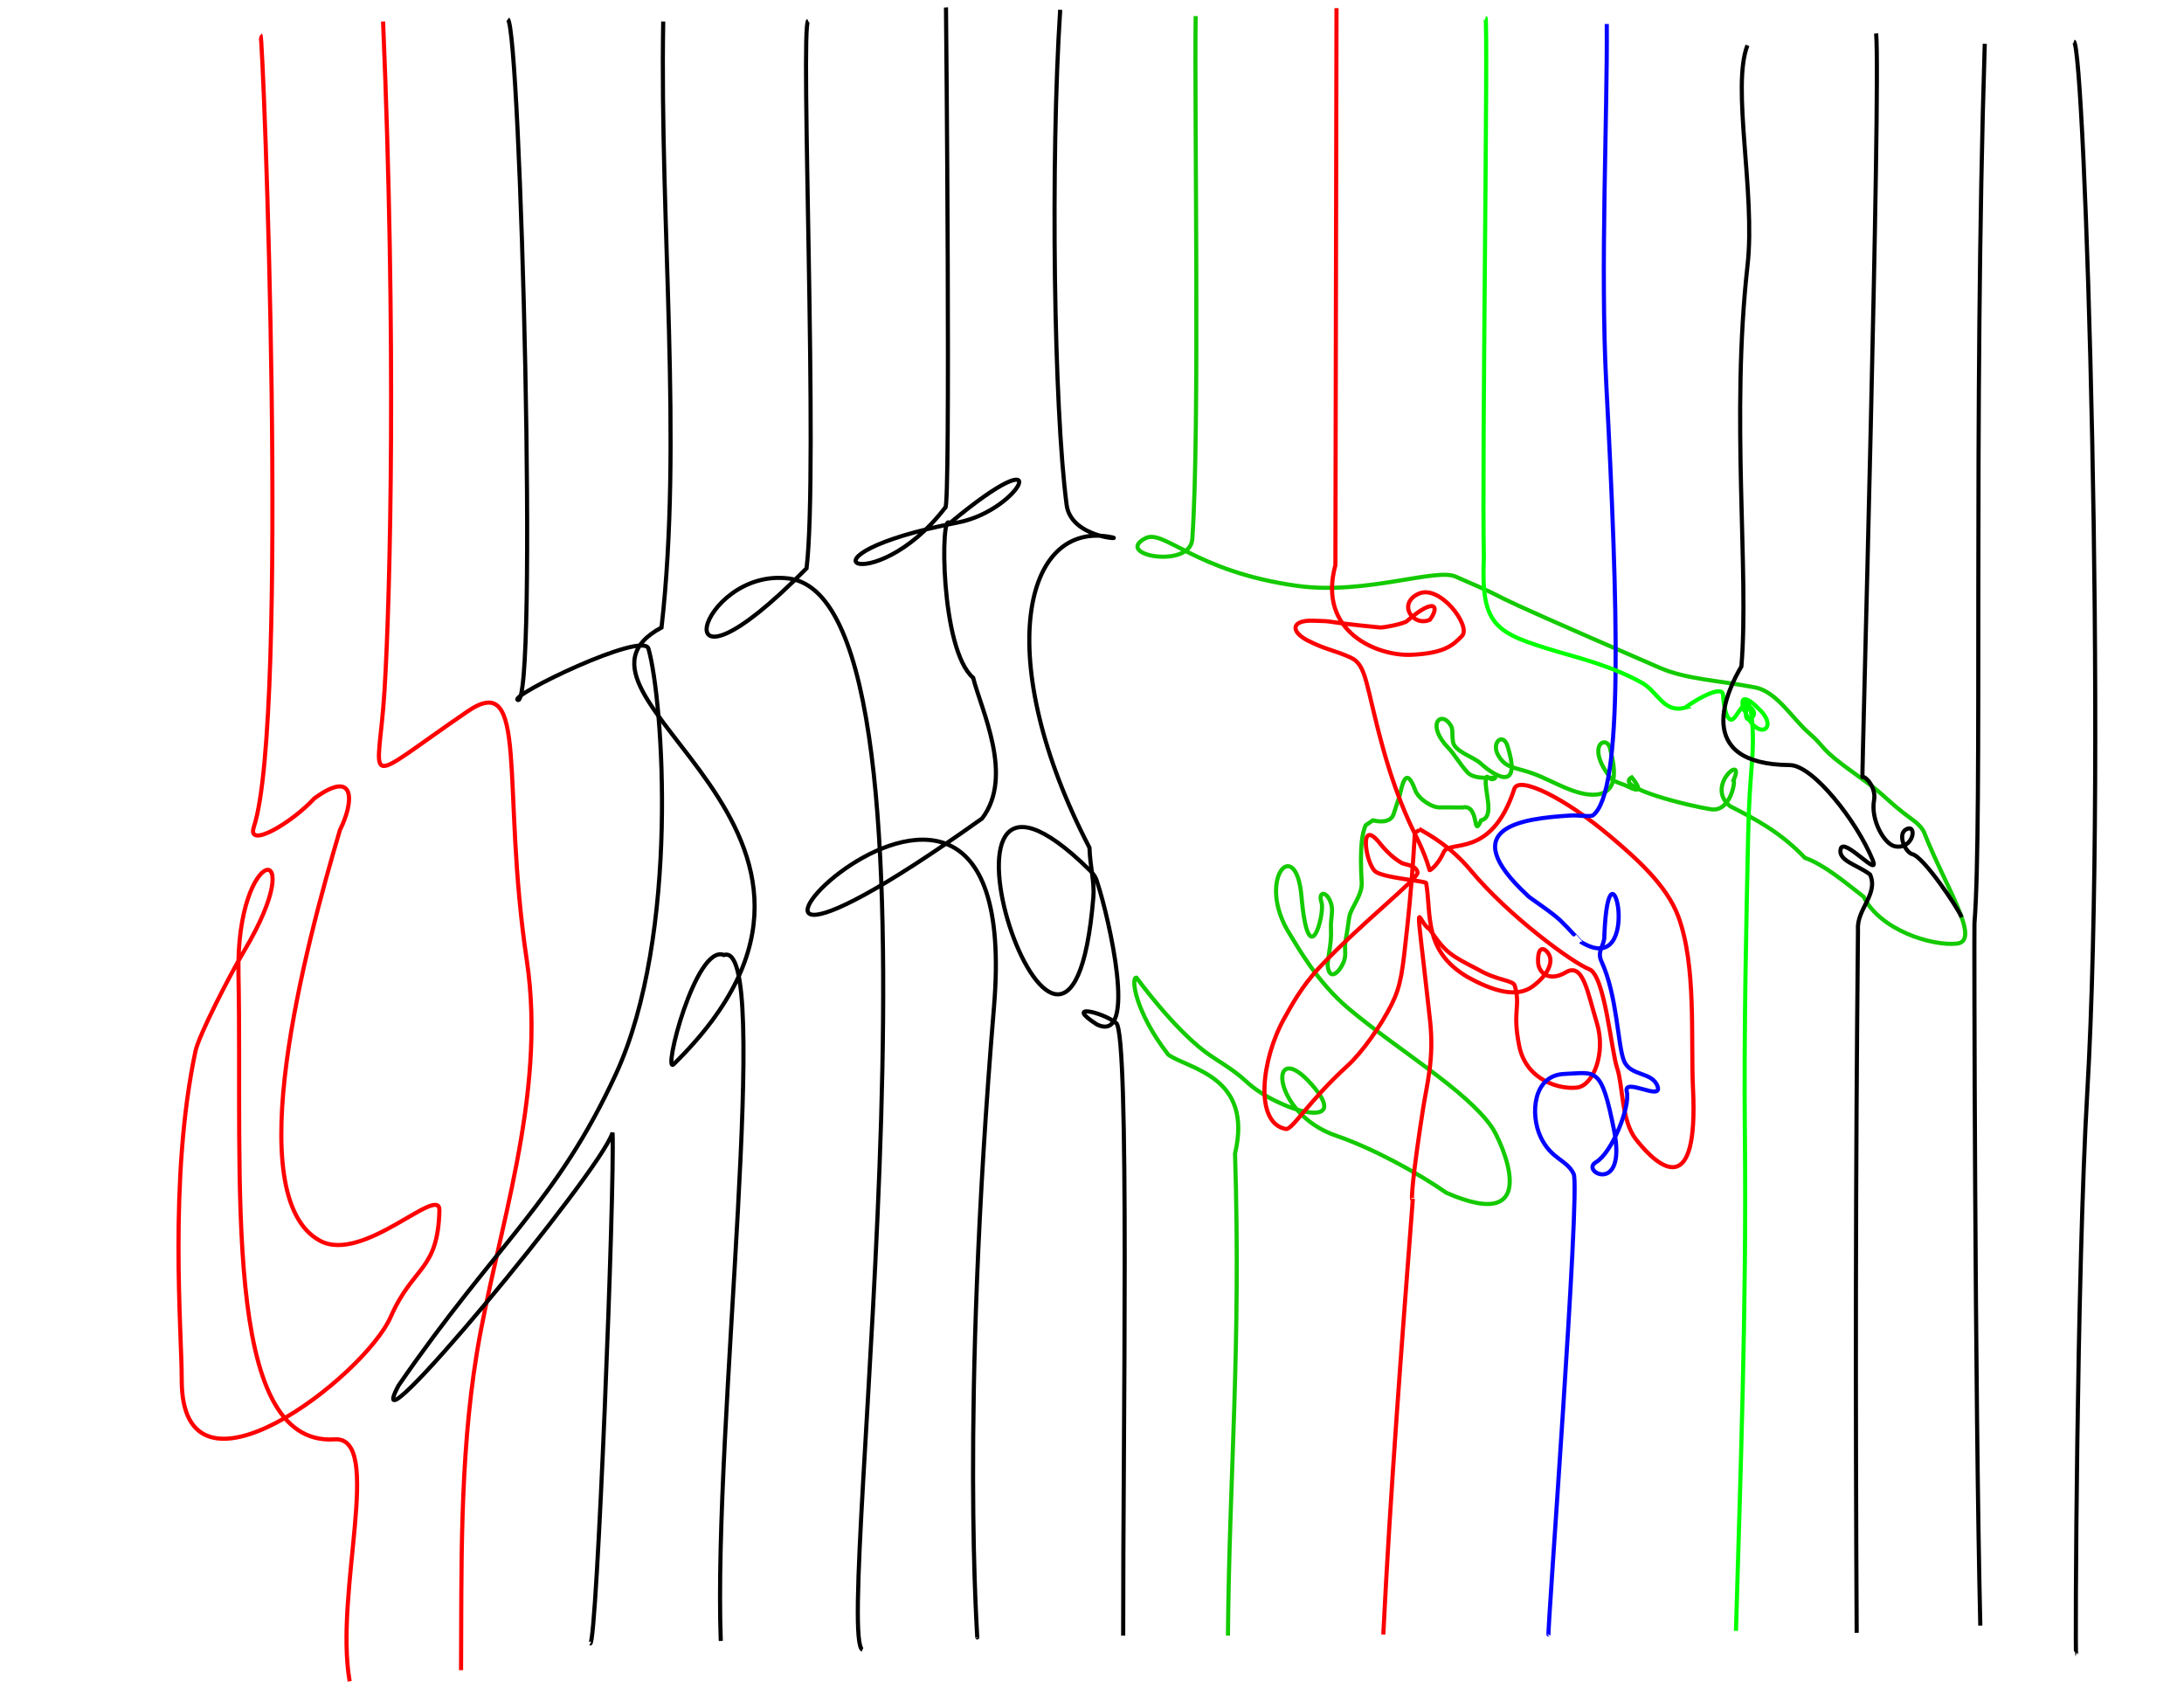<?xml version="1.0" encoding="UTF-8" standalone="no"?>
<!-- Created with Inkscape (http://www.inkscape.org/) -->

<svg
   xmlns:dc="http://purl.org/dc/elements/1.1/"
   xmlns:cc="http://creativecommons.org/ns#"
   xmlns:rdf="http://www.w3.org/1999/02/22-rdf-syntax-ns#"
   xmlns:svg="http://www.w3.org/2000/svg"
   xmlns="http://www.w3.org/2000/svg"
   xmlns:sodipodi="http://sodipodi.sourceforge.net/DTD/sodipodi-0.dtd"
   xmlns:inkscape="http://www.inkscape.org/namespaces/inkscape"
   width="11in"
   height="8.5in"
   viewBox="0 0 279.4 215.9"
   version="1.1"
   id="svg4721"
   inkscape:version="0.92.5 (2060ec1f9f, 2020-04-08)"
   sodipodi:docname="my_hand_ink.svg">
  <defs
     id="defs4715" />
  <sodipodi:namedview
     id="base"
     pagecolor="#ffffff"
     bordercolor="#666666"
     borderopacity="1.0"
     inkscape:pageopacity="0.0"
     inkscape:pageshadow="2"
     inkscape:zoom="0.49497475"
     inkscape:cx="673.04306"
     inkscape:cy="146.80532"
     inkscape:document-units="mm"
     inkscape:current-layer="layer1"
     showgrid="false"
     units="in"
     inkscape:window-width="1920"
     inkscape:window-height="1043"
     inkscape:window-x="2880"
     inkscape:window-y="0"
     inkscape:window-maximized="1" />
  <g
     inkscape:label="Layer 1"
     inkscape:groupmode="layer"
     id="layer1"
     transform="translate(0,-81.1)">
    <path
       style="fill:none;fill-rule:evenodd;stroke:#ff0000;stroke-width:0.529;stroke-linecap:butt;stroke-linejoin:miter;stroke-opacity:1;stroke-miterlimit:4;stroke-dasharray:none"
       d="m 33.332,85.562 c 0.353,0.294 3.71,87.413 -0.855,101.312 -0.951,2.895 4.84,-0.501 7.723,-3.635 5.402,-3.949 5.063,0.51 3.289,4.035 -4.429,14.931 -12.936,46.896 -2.561,52.531 5.526,3.001 15.379,-7.331 15.287,-3.865 -0.209,7.796 -3.348,7.035 -6.24,13.622 -3.318,7.556 -26.783,25.83 -26.727,8.024 0.019,-5.888 -1.704,-25.716 1.759,-42.028 0.431,-2.031 4.359,-9.68 6.254,-12.869 8.701,-14.647 -1.095,-13.758 -0.754,2.991 0.534,26.24 -2.305,60.487 12.297,59.534 6.346,-0.414 -0.073,19.587 1.928,30.951"
       id="path839-3"
       inkscape:connector-curvature="0"
       sodipodi:nodetypes="csccssssssssc" />
    <path
       style="fill:none;fill-rule:evenodd;stroke:#ff0000;stroke-width:0.529;stroke-linecap:butt;stroke-linejoin:miter;stroke-opacity:1;stroke-miterlimit:4;stroke-dasharray:none"
       d="m 49.007,83.852 c 1.702,40.558 0.949,73.082 0.186,85.563 -0.763,12.481 -3.472,12.321 10.621,2.685 7.959,-5.442 4.232,9.435 7.583,31.868 2.595,17.373 -3.91,34.974 -6.407,50.283 -2.237,13.715 -1.925,27.985 -2.008,40.491"
       id="path841-6"
       inkscape:connector-curvature="0"
       sodipodi:nodetypes="czsssc" />
    <path
       style="fill:none;fill-rule:evenodd;stroke:#14ca00;stroke-width:0.529;stroke-linecap:butt;stroke-linejoin:miter;stroke-miterlimit:4;stroke-dasharray:none;stroke-opacity:1"
       d="m 152.96,83.16 c -0.168,13.061 0.54,53.199 -0.431,66.915 -0.27,3.821 -10.114,2.048 -6.017,-0.113 2.393,-1.262 6.271,4.248 19.438,6.078 8.75,1.216 17.961,-2.409 20.361,-1.141 10.296,4.45 -2.513,-0.73 26.067,11.642 3.401,1.472 7.672,1.612 12.192,2.503 2.75,0.542 4.782,4.05 6.87,5.839 2.264,1.939 1.072,1.79 5.964,5.262 4.518,3.206 3.336,2.925 7.556,6.031 0.372,0.274 0.994,0.891 1.2,1.419 2.702,6.9 7.359,13.867 4.181,14.207 -3.178,0.34 -9.803,-1.705 -11.938,-6.005 -2.5,-1.931 -5,-4.063 -7.501,-4.968 -3.193,-3.344 -6.387,-4.968 -9.58,-6.609 -3.245,-2.592 2.054,-6.874 0.453,-3.325 0.256,0.136 -0.392,4.085 -2.872,3.728 -2.48,-0.357 -12.605,-2.78 -10.152,-4.091 0,0 2.094,2.482 -0.428,1.205 -0.875,-0.443 -1.85,-0.573 -2.302,-1.153 -3.219,-4.131 -0.496,-5.542 -0.061,-3.788 0.441,1.775 1.475,5.652 -1.773,5.945 -2.517,0.227 -5.647,-1.801 -7.886,-2.629 -2.471,-0.914 -3.596,-0.65 -4.603,-2.34 -1.008,-1.693 0.59,-3.024 1.151,-1.263 1.689,5.31 -0.901,4.531 -3.494,2.193 -0.847,-0.765 -3.29,-1.489 -3.469,-2.69 -0.177,-1.185 0.043,-1.6 -0.324,-2.177 -1.215,-1.909 -3.203,-0.075 -0.237,2.978 0.727,0.749 1.353,1.919 2.431,3.105 1.043,1.148 4.238,0.404 3.379,0.794 -0.67,0.304 -0.941,-0.767 -1.048,0.075 -0.204,1.6 1.198,4.809 -0.61,5.25 -1.131,2.53 -0.147,-2.104 -2.354,-1.651 l -2.786,-0.007 c -1.041,0.126 -2.868,-1.055 -3.291,-2.206 -1.233,-3.359 -1.688,-0.48 -1.992,0.718 l -0.807,2.455 c -0.331,0.744 -1.213,1.022 -2.619,0.69 l -0.924,0.633 c -0.381,0.909 -0.786,2.481 -0.502,7.327 0.092,1.575 -1.319,3.173 -1.566,4.291 -0.093,0.421 -0.226,1.724 -0.477,3.002 -0.238,1.212 0.122,1.859 -0.235,2.782 -0.534,1.382 -1.799,2.57 -2.058,0.686 -0.123,-0.893 0.516,-2.747 0.406,-4.8 -0.066,-1.228 0.262,-2.234 0.078,-3.017 -0.452,-1.917 -1.814,-1.962 -1.281,-0.361 0.434,1.303 -1.658,9.545 -2.575,-0.843 -0.705,-7.988 -5.937,-2.105 -1.456,4.915 0.839,1.315 3.362,5.999 7.485,9.46 6.43,5.399 15.04,10.418 18.33,15.173 1.123,1.622 6.911,13.959 -5.806,8.4 -3.592,-2.496 -9.291,-5.647 -14.127,-7.312 -8.421,-2.899 -8.668,-12.816 -3.141,-6.574 5.526,6.241 -4.44,3.306 -8.318,-0.332 -1.776,-1.666 -3.791,-2.698 -5.28,-3.815 -4.148,-3.111 -8.795,-9.496 -8.795,-9.496 -0.755,-0.049 -0.156,4.418 4.074,9.86 2.628,1.861 10.877,2.726 8.537,12.641 0.775,24.955 -0.727,40.765 -0.907,61.664"
       id="path874-7"
       inkscape:connector-curvature="0"
       sodipodi:nodetypes="cssscsssssszcccczssssssssssssssscccsccccsssssssssssscszsssccc" />
    <path
       style="fill:none;fill-rule:evenodd;stroke:#fb0000;stroke-width:0.529;stroke-linecap:butt;stroke-linejoin:miter;stroke-opacity:1;stroke-miterlimit:4;stroke-dasharray:none"
       d="m 170.98,82.142 -0.142,71.246 c -2.356,8.649 5.514,11.656 9.69,11.471 4.175,-0.186 5.326,-1.175 6.515,-2.422 1.189,-1.247 -2.848,-6.662 -5.58,-5.38 -2.732,1.283 -0.699,4.277 1.462,3.321 1.259,-1.683 0.698,-2.976 -2.94,0.172 -0.369,0.339 -3.027,0.856 -3.438,0.815 -8.089,-0.796 -5.245,-0.79 -8.652,-0.869 -2.692,-0.063 -2.845,1.386 -0.576,2.548 2.269,1.161 3.383,1.213 5.473,2.171 2.09,0.957 1.879,3.468 4.174,11.721 0.975,3.505 2.057,6.489 3.228,9.106 0.937,2.094 1.981,3.827 2.691,6.354 0.034,0.122 1.094,-0.666 1.813,-2.297 0.719,-1.631 6.095,0.934 9.031,-8.096 0.555,-1.707 6.402,1.117 12.223,6.038 3.374,2.853 7.26,6.27 8.749,10.286 2.346,6.33 1.577,15.658 1.889,22.11 0.673,13.96 -4.193,10.37 -7.314,6.388 -1.862,-2.376 -1.649,-6.907 -2.395,-9.093 -0.754,-2.211 -1.568,-11.911 -3.581,-12.661 -2.013,-0.749 -10.217,-6.704 -15.181,-12.668 -2.54,-3.052 -5.341,-4.553 -6.584,-5.281 m 0,0 c -0.032,0.471 -0.512,0.225 -0.538,0.689 -0.23,4.051 -0.594,8.411 -0.929,11.513 -0.662,6.144 -0.796,7.757 -2.06,10.3 -1.306,2.628 -3.76,6.109 -5.596,7.779 -5.032,4.577 -7.094,8.266 -7.917,8.112 -4.069,-0.76 -3.125,-8.907 -0.214,-14.125 0.873,-1.564 2.221,-4.092 4.517,-6.538 5.118,-5.451 12.657,-11.379 12.551,-12.125 -0.139,-0.979 -1.616,-1.008 -2.016,-1.234 -0.829,-0.466 -1.769,-1.252 -2.723,-2.411 -2.909,-3.788 -1.888,2.741 -0.57,3.562 1.318,0.821 6.412,1.138 6.412,1.425 0.685,4.1 -0.362,8.601 5.201,11.956 3.313,1.853 6.377,2.778 8.439,1.238 2.062,-1.54 2.532,-3.098 2.109,-3.978 -0.422,-0.88 -1.542,-1.51 -1.429,0.972 0.086,1.23 1.347,2.521 3.562,1.211 2.215,-1.31 2.775,2.654 3.952,6.483 1.177,3.829 -0.433,7.997 -2.527,8.265 -2.094,0.267 -6.503,-0.818 -7.41,-5.343 -0.907,-4.525 0.222,-5.011 -0.57,-7.695 -0.211,-0.717 -2.177,-0.601 -4.693,-2.063 -3.466,-1.795 -4.145,-2.114 -6.189,-5.148 -1.698,-0.933 -1.963,-6.56 0.052,11.699 0.534,4.839 -0.393,8.048 -0.886,11.189 -1.298,8.264 -1.637,12.383 -1.322,11.61 -1.443,18.879 -2.889,37.762 -3.776,55.715"
       id="path910-5"
       inkscape:connector-curvature="0"
       sodipodi:nodetypes="cczzzccsszzssszsssssszsccsssssssssczcczzczzzzsccsscc" />
    <path
       style="fill:none;fill-rule:evenodd;stroke:#0404ff;stroke-width:0.529;stroke-linecap:butt;stroke-linejoin:miter;stroke-opacity:1;stroke-miterlimit:4;stroke-dasharray:none"
       d="m 205.555,84.168 c 0.089,11.712 -0.842,31.159 -0.066,45.994 1.487,28.443 2.26,52.368 -1.747,55.263 -0.756,0.174 -1.736,-0.076 -2.837,-0.008 -6.202,0.381 -14.874,1.488 -5.526,10.189 -0.018,0.145 3.052,2.095 4.235,3.231 1.183,1.137 2.565,2.721 2.565,2.708 8.33,5.199 3.641,-15.371 3.064,-0.742 0.08,1.151 -0.981,1.941 -0.386,3.23 2.057,4.457 2.075,10.69 2.892,12.745 0.817,2.054 3.645,1.363 4.303,3.294 0.658,1.932 -4.399,-1.225 -3.936,0.675 0.463,1.9 -1.887,7.826 -3.952,9.021 -2.065,1.195 3.973,4.268 2.328,-4.063 -1.646,-8.33 -2.301,-7.384 -6.342,-7.233 -4.041,0.151 -4.415,5.17 -3.059,8.06 1.356,2.89 3.355,2.878 4.233,4.742 0.878,1.864 -3.446,59.183 -3.224,59.044"
       id="path912-3"
       inkscape:connector-curvature="0"
       sodipodi:nodetypes="cscsczccszzzzzzzzc" />
    <path
       style="fill:none;fill-rule:evenodd;stroke:#00ff00;stroke-width:0.529;stroke-linecap:butt;stroke-linejoin:miter;stroke-opacity:1;stroke-miterlimit:4;stroke-dasharray:none"
       d="m 190.039,83.361 c 0.363,0.143 -0.475,57.485 -0.207,69.021 -0.4,8.919 1.491,9.687 9.516,12.103 1.976,0.595 6.884,1.784 10.742,3.979 2.068,1.177 2.718,3.917 5.549,3.149 -0.119,-0.055 4.732,-3.289 4.796,-1.594 0.048,1.268 0.545,4.282 1.614,2.677 2.789,-4.189 1.492,-0.124 1.046,-0.756 -0.829,-2.738 1.464,-0.671 1.781,-0.283 2.694,2.371 0.419,4.176 -1.243,1.287 -1.662,-2.889 1.84,-1.055 0.406,0.011 -1.434,1.067 -0.241,-4.083 0.112,0.403 0.353,4.486 -0.332,5.958 -0.508,14.488 -0.21,10.178 -0.562,24.641 -0.419,38.638 0.222,21.593 -0.589,43.903 -1.143,63.228"
       id="path914-5"
       inkscape:connector-curvature="0"
       sodipodi:nodetypes="ccsscsscczzzssc" />
    <path
       style="fill:none;stroke:#000000;stroke-width:0.529;stroke-linecap:butt;stroke-linejoin:miter;stroke-opacity:1;stroke-miterlimit:4;stroke-dasharray:none"
       d="m 64.966,83.567 c 1.632,1.227 3.909,88.544 1.258,87.063 -1.05,-0.587 16.074,-8.848 16.732,-6.557 1.872,6.521 4.038,36.621 -4.168,54.416 -7.56,16.392 -15.203,21.565 -27.796,39.83 -5.701,10.667 25.868,-27.355 27.371,-32.331 0.302,6.531 -2.013,65.736 -2.852,65.333"
       id="path4582-6"
       inkscape:connector-curvature="0"
       sodipodi:nodetypes="csssccc" />
    <path
       style="fill:none;stroke:#000000;stroke-width:0.529;stroke-linecap:butt;stroke-linejoin:miter;stroke-opacity:1;stroke-miterlimit:4;stroke-dasharray:none"
       d="m 84.846,83.852 c -0.454,25.857 2.49,53.66 -0.216,77.516 -16.413,8.818 32.139,25.848 1.56,55.857 -1.485,1.457 2.825,-15.451 6.419,-13.964 6.309,-2.111 -1.413,60.239 -0.4,87.741"
       id="path4584-2"
       inkscape:connector-curvature="0"
       sodipodi:nodetypes="ccscc" />
    <path
       style="fill:none;stroke:#000000;stroke-width:0.529;stroke-linecap:butt;stroke-linejoin:miter;stroke-opacity:1;stroke-miterlimit:4;stroke-dasharray:none"
       d="M 103.387,83.764 Z"
       id="path4586-9"
       inkscape:connector-curvature="0" />
    <path
       style="fill:none;stroke:#000000;stroke-width:0.529;stroke-linecap:butt;stroke-linejoin:miter;stroke-opacity:1;stroke-miterlimit:4;stroke-dasharray:none"
       d="m 103.387,83.764 c -1.034,0.517 1.313,57.384 -0.202,70.027 -19.374,19.692 -13.897,-0.245 -2.234,1.313 22.783,3.044 5.491,135.338 9.388,137.027"
       id="path4594-1"
       inkscape:connector-curvature="0"
       sodipodi:nodetypes="ccsc" />
    <path
       style="fill:none;stroke:#000000;stroke-width:0.529;stroke-linecap:butt;stroke-linejoin:miter;stroke-opacity:1;stroke-miterlimit:4;stroke-dasharray:none"
       d="m 121.02,82.052 c 0.016,0.226 0.612,65.05 -0.101,63.981 -9.295,12.109 -21.041,6.269 1.625,1.901 8.194,-1.579 12.931,-11.557 -1.071,0.115 -1.163,-1.854 -1.211,16.135 3.023,19.748 1.02,4.099 5.273,12.58 1.144,17.996 -53.177,37.899 5.911,-28.735 1.526,24.051 -4.385,52.786 -2.052,81.046 -2.148,80.769"
       id="path4596-2"
       inkscape:connector-curvature="0"
       sodipodi:nodetypes="ccsccczc" />
    <path
       style="fill:none;stroke:#000000;stroke-width:0.529;stroke-linecap:butt;stroke-linejoin:miter;stroke-opacity:1;stroke-miterlimit:4;stroke-dasharray:none"
       d="m 135.63,82.354 c -1.252,19.358 -0.807,50.918 0.825,63.336 0.547,4.158 7.292,4.453 5.837,4.147 -11.482,-2.413 -15.368,15.725 -2.917,39.692 0.088,2.513 0.66,4.38 0.5,6.32 -3.206,38.832 -25.268,-27.891 -0.429,-3.399 0.564,0.557 0.786,0.976 0.981,1.68 1.397,4.282 5.217,20.616 -0.102,18.013 -4.285,-2.76 0.744,-1.584 2.475,-0.177 1.731,1.408 0.861,52.965 0.89,78.351"
       id="path4600-7"
       inkscape:connector-curvature="0"
       sodipodi:nodetypes="csscsscczc" />
    <path
       style="fill:none;stroke:#000000;stroke-width:0.529;stroke-linecap:butt;stroke-linejoin:miter;stroke-opacity:1;stroke-miterlimit:4;stroke-dasharray:none"
       d="m 223.55,86.903 c -2.064,5.262 1.043,18.918 0.016,28.104 -2.179,19.49 0.222,39.256 -0.789,51.348 -1.761,2.932 -6.413,12.51 6.198,12.611 2.96,0.024 8.552,7.148 10.594,12.134 1.031,2.517 -3.671,-2.971 -4.085,-1.43 -0.414,1.542 2.193,2.08 3.756,3.296 1.108,2.516 -1.723,4.416 -1.548,7.034 -0.32,31.882 -0.323,60.368 -0.167,89.967"
       id="path4602-0"
       inkscape:connector-curvature="0"
       sodipodi:nodetypes="cscsczccc" />
    <path
       style="fill:none;stroke:#000000;stroke-width:0.529;stroke-linecap:butt;stroke-linejoin:miter;stroke-opacity:1;stroke-miterlimit:4;stroke-dasharray:none"
       d="m 240.014,85.377 c 0.612,6.956 -1.879,96.409 -1.75,95.109 0.346,-0.142 1.789,1.284 1.482,2.995 -0.445,2.481 1.29,5.611 2.685,5.877 2.317,0.443 2.881,-2.759 1.54,-2.228 -1.341,0.531 -0.261,2.994 0.677,3.235 1.456,0.348 5.745,6.755 6.307,8.061"
       id="path4606-9"
       inkscape:connector-curvature="0"
       sodipodi:nodetypes="ccsszcc" />
    <path
       style="fill:none;stroke:#000000;stroke-width:0.529;stroke-linecap:butt;stroke-linejoin:miter;stroke-opacity:1;stroke-miterlimit:4;stroke-dasharray:none"
       d="m 253.911,86.702 c -1.488,47.04 -0.268,99.502 -1.318,112.506 -0.047,0.577 0.048,59.914 0.748,89.834"
       id="path4608-3"
       inkscape:connector-curvature="0"
       sodipodi:nodetypes="csc" />
    <path
       style="fill:none;stroke:#000000;stroke-width:0.529;stroke-linecap:butt;stroke-linejoin:miter;stroke-opacity:1;stroke-miterlimit:4;stroke-dasharray:none"
       d="m 265.311,86.417 c 1.421,0.496 4.266,90.391 1.71,134.513 -1.347,23.259 -1.56,71.774 -1.425,71.816"
       id="path4610-6"
       inkscape:connector-curvature="0"
       sodipodi:nodetypes="csc" />
  </g>
</svg>
